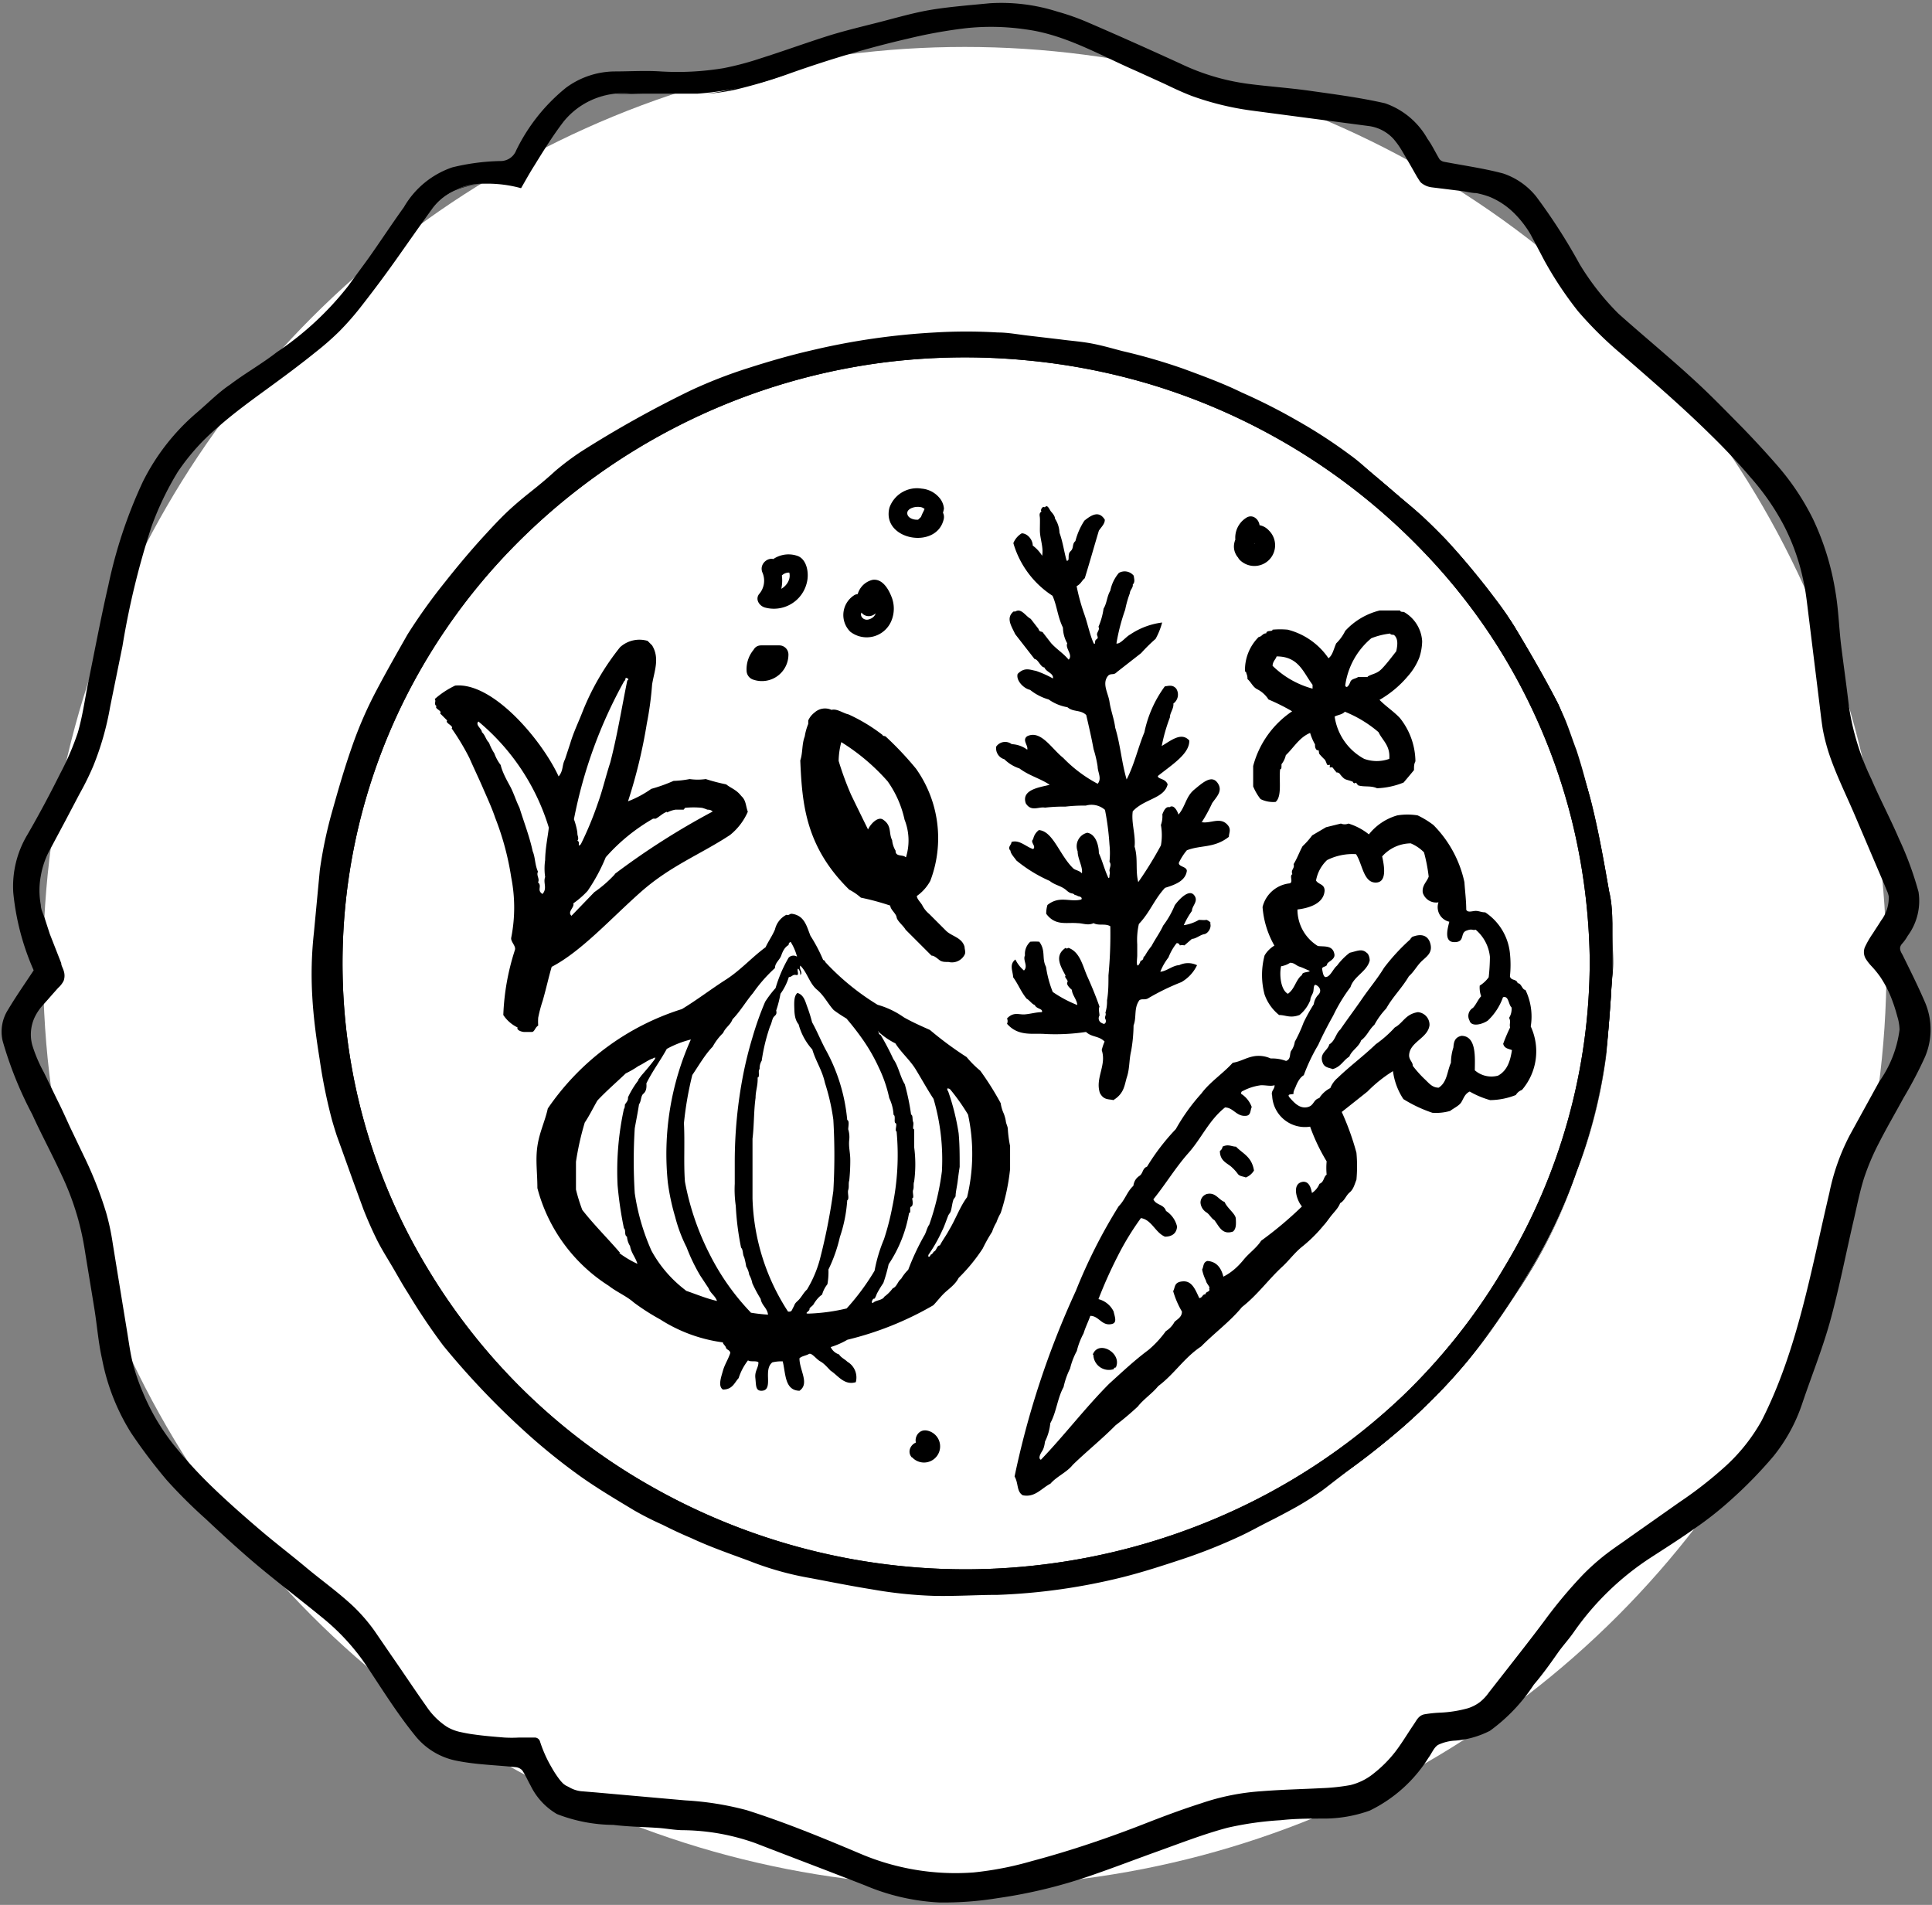 <svg xmlns="http://www.w3.org/2000/svg" viewBox="0 0 94.66 93.33"><rect x="0" y="0" width="94.66" height="93.33" fill="#808080" stroke="none"/><defs><style>.cls-1{fill:#fff;}.cls-2,.cls-4{fill:none;stroke:#000;}.cls-2{stroke-linecap:round;stroke-linejoin:round;stroke-width:0;}.cls-3{fill-rule:evenodd;}.cls-4{stroke-miterlimit:10;stroke-width:0.96px;}</style></defs><title>logo</title><g id="Layer_2" data-name="Layer 2"><g id="Layer_1-2" data-name="Layer 1"><ellipse class="cls-1" cx="47.27" cy="47.36" rx="45.16" ry="45.06"/><path d="M1.65,47.54a12.35,12.35,0,0,1-1-3.81,4.92,4.92,0,0,1,.69-2.83c.58-1,1.11-2,1.61-3a13.29,13.29,0,0,0,.86-2c.23-.78.34-1.6.5-2.4.33-1.61.63-3.23,1-4.83A23.27,23.27,0,0,1,7,23.6a10.73,10.73,0,0,1,2.64-3.38c.54-.46,1.07-1,1.64-1.38.74-.56,1.53-1,2.29-1.59A15.09,15.09,0,0,0,17.07,14c.33-.46.67-.91,1-1.37.58-.82,1.13-1.66,1.72-2.48a4.36,4.36,0,0,1,2.37-1.95,10.78,10.78,0,0,1,2.34-.31.82.82,0,0,0,.79-.52,9,9,0,0,1,2.44-3.07,4.07,4.07,0,0,1,2.37-.8c.76,0,1.51-.05,2.27,0a13.81,13.81,0,0,0,3.08-.16,14.5,14.5,0,0,0,1.78-.47c1.14-.36,2.26-.77,3.4-1.13.78-.24,1.57-.43,2.36-.63s1.7-.47,2.57-.62,2-.24,2.93-.33a9.06,9.06,0,0,1,3.32.41,11.59,11.59,0,0,1,1.52.54c1.51.65,3,1.32,4.49,2a11,11,0,0,0,3.35,1c1,.13,2.06.2,3.09.35,1.21.17,2.42.33,3.6.6A3.81,3.81,0,0,1,69.94,6.8c.22.3.38.65.59,1a.4.4,0,0,0,.24.13c1,.19,1.94.32,2.88.57a3.51,3.51,0,0,1,1.61,1.12,28.06,28.06,0,0,1,2.14,3.33,12.69,12.69,0,0,0,1.9,2.42c1.2,1.07,2.44,2.09,3.62,3.17.85.77,1.65,1.6,2.46,2.42.61.63,1.21,1.28,1.78,1.94a12.26,12.26,0,0,1,1.67,2.53A13.11,13.11,0,0,1,89.93,29c.14.81.17,1.65.26,2.47.12,1,.28,2.09.4,3.14a12.26,12.26,0,0,0,1.1,3.56c.43,1,.93,1.94,1.35,2.92A16.19,16.19,0,0,1,94,43.7a2.88,2.88,0,0,1-.53,2.15,2.14,2.14,0,0,1-.26.37c-.18.19-.12.35,0,.55.38.77.76,1.53,1.1,2.32a3.41,3.41,0,0,1,0,2.71,20.47,20.47,0,0,1-1.05,2c-.4.74-.83,1.47-1.21,2.22a11.62,11.62,0,0,0-.72,1.7c-.22.7-.36,1.44-.53,2.16-.38,1.64-.7,3.3-1.15,4.92-.38,1.35-.91,2.66-1.36,4a8.27,8.27,0,0,1-1.4,2.55,21.42,21.42,0,0,1-2.11,2.16,16.65,16.65,0,0,1-1.71,1.35c-.73.52-1.49,1-2.23,1.48a13.67,13.67,0,0,0-3.7,3.58c-.25.37-.56.7-.82,1.07-.37.53-.75,1.06-1.17,1.55A8.56,8.56,0,0,1,73,84.8a4.47,4.47,0,0,1-1.69.48,2.2,2.2,0,0,0-.85.21c-.21.13-.31.42-.47.63a7,7,0,0,1-2.88,2.59,6.62,6.62,0,0,1-2.21.39c-.72,0-1.44,0-2.15.08a15.92,15.92,0,0,0-2.61.37c-1.16.31-2.29.75-3.43,1.16s-2.07.77-3.11,1.13A24.5,24.5,0,0,1,48.87,93a16.37,16.37,0,0,1-2.87.21,10.64,10.64,0,0,1-3.6-.83C40.61,91.68,38.81,91,37,90.3a10.83,10.83,0,0,0-3.52-.63c-.4,0-.8-.08-1.2-.11-.74-.05-1.49-.06-2.23-.15a7.76,7.76,0,0,1-2.76-.53A3.27,3.27,0,0,1,26,87.49c-.14-.25-.25-.51-.41-.75a.51.51,0,0,0-.34-.16c-.94-.1-1.89-.12-2.81-.3A3.45,3.45,0,0,1,20.31,85c-.81-1-1.53-2.14-2.25-3.23a10.78,10.78,0,0,0-2.14-2.41c-1.08-.89-2.2-1.74-3.28-2.64-.88-.74-1.73-1.52-2.57-2.31a24.7,24.7,0,0,1-1.89-1.88,26,26,0,0,1-1.76-2.33A10.52,10.52,0,0,1,5,66.58c-.18-.79-.24-1.61-.37-2.42-.16-1-.33-2-.49-3A13.31,13.31,0,0,0,3,57.53c-.46-1-1-2-1.42-2.93A18.53,18.53,0,0,1,.13,51,2,2,0,0,1,.4,49.46C.78,48.82,1.21,48.21,1.65,47.54ZM26.28,85.42a5.35,5.35,0,0,0,1.4,2.33,2.23,2.23,0,0,0,.81.31c1.62.16,3.24.26,4.85.43a16.36,16.36,0,0,1,3.26.51c1.82.58,3.6,1.31,5.36,2.05a11.91,11.91,0,0,0,7.48.74,50.83,50.83,0,0,0,6.21-1.91c1.22-.45,2.44-.94,3.68-1.34a17.3,17.3,0,0,1,4.6-.57,19,19,0,0,0,2.16-.16,4,4,0,0,0,2.45-1.69c.37-.47.68-1,1-1.49.08-.12.17-.31.29-.33.35-.07.71-.07,1.06-.11A3,3,0,0,0,73,83.31c.74-.89,1.44-1.81,2.13-2.73a20.06,20.06,0,0,1,3.92-4.38c1.28-.94,2.59-1.83,3.88-2.75a10.72,10.72,0,0,0,3.9-4.33,29.2,29.2,0,0,0,1.4-3.73c.56-2,1-4.06,1.47-6.1a13.4,13.4,0,0,1,1.1-3.47c.62-1.15,1.27-2.28,1.92-3.42a3.29,3.29,0,0,0,.58-2.49A6.12,6.12,0,0,0,92,47.21c-.45-.5-.45-.55-.09-1.13a13.52,13.52,0,0,0,.75-1.24,1.48,1.48,0,0,0,.1-1.29c-.56-1.31-1.11-2.64-1.69-3.95a16.43,16.43,0,0,1-1.51-4.17c-.3-2-.51-4-.76-6a10.83,10.83,0,0,0-2.29-5.52,41.73,41.73,0,0,0-5.26-5.28c-1-.87-2-1.72-3-2.64a18,18,0,0,1-3-4.37,4.22,4.22,0,0,0-3.35-2.39c-.6-.07-1.21-.13-1.81-.22a.65.65,0,0,1-.42-.19C69.32,8.2,69,7.56,68.6,7A2.16,2.16,0,0,0,67.09,6c-1.37-.19-2.74-.37-4.11-.53a17,17,0,0,1-5.11-1.13L53.13,2.22a11.28,11.28,0,0,0-6.92-.74,51.76,51.76,0,0,0-7.29,2,15.64,15.64,0,0,1-4.76,1.11c-1.08,0-2.16,0-3.23,0a3.75,3.75,0,0,0-3.31,1.36c-.53.69-1,1.45-1.45,2.18-.23.36-.43.73-.64,1.09A6.21,6.21,0,0,0,23.75,9a3.24,3.24,0,0,0-2.58,1.19c-1,1.35-1.93,2.74-2.95,4.06a15.29,15.29,0,0,1-2.17,2.44C14.61,18,13,19,11.52,20.18a11.18,11.18,0,0,0-3.29,3.64A19.28,19.28,0,0,0,6.54,28.5c-.5,2.19-1,4.39-1.39,6.59A12.18,12.18,0,0,1,4,38.34c-.55,1.07-1.13,2.13-1.71,3.19A4.17,4.17,0,0,0,2,44.65c.28,1,.6,1.91.92,2.86a.57.57,0,0,1-.12.68c-.26.26-.48.56-.73.83a2.41,2.41,0,0,0-.34,3c.43.84.84,1.68,1.22,2.54a25.05,25.05,0,0,1,2.32,6c.31,1.85.59,3.71.9,5.56a10.8,10.8,0,0,0,2.74,5.51,52.3,52.3,0,0,0,6.72,5.95,13,13,0,0,1,2.64,2.51c.76,1.06,1.49,2.14,2.21,3.23a3.63,3.63,0,0,0,2.1,1.77,18.73,18.73,0,0,0,2.49.32C25.45,85.45,25.88,85.42,26.28,85.42Z"/><path class="cls-2" d="M.06,51a14.88,14.88,0,0,0,1.18,3l.28.59c.24.51.48,1,.73,1.51s.46.95.69,1.43a13.19,13.19,0,0,1,1.15,3.57q.11.68.22,1.37c.09.56.18,1.12.27,1.68,0,.28.08.57.12.85A15.37,15.37,0,0,0,5,66.59a10.66,10.66,0,0,0,1.4,3.68,25.61,25.61,0,0,0,1.76,2.33,22.94,22.94,0,0,0,1.76,1.76l.14.13c.85.79,1.69,1.57,2.58,2.31.58.49,1.18,1,1.76,1.43s1,.81,1.51,1.22A10.7,10.7,0,0,1,18,81.85c.77,1.17,1.47,2.22,2.26,3.24a3.54,3.54,0,0,0,2.15,1.27,16.73,16.73,0,0,0,1.86.21l1,.08a.43.43,0,0,1,.28.13,4.16,4.16,0,0,1,.26.45l.15.29A3.36,3.36,0,0,0,27.26,89a5.63,5.63,0,0,0,2.16.47l.63.06c.48.06,1,.08,1.43.1l.8,0,.49,0c.24,0,.48.05.72.06a10.81,10.81,0,0,1,3.49.62c1.62.6,3.33,1.27,5.39,2.12a10.72,10.72,0,0,0,3.63.83h.39a19.06,19.06,0,0,0,2.5-.22,24.16,24.16,0,0,0,4.76-1.21l1.71-.62,1.4-.51.82-.29c.85-.31,1.72-.63,2.6-.86a13.9,13.9,0,0,1,2.31-.34l.29,0c.47,0,.94-.05,1.41-.06l.74,0a6.75,6.75,0,0,0,2.23-.39A7,7,0,0,0,70,86.22l0-.05a2.35,2.35,0,0,0,.16-.25,1,1,0,0,1,.29-.36,1.81,1.81,0,0,1,.71-.18h.11A4.52,4.52,0,0,0,73,84.87a5.93,5.93,0,0,0,1.71-1.7c.15-.2.31-.4.47-.6.41-.49.79-1,1.17-1.56.12-.17.25-.33.38-.49s.3-.38.44-.58a13.58,13.58,0,0,1,3.68-3.55l1-.65c.41-.27.84-.54,1.25-.83a17,17,0,0,0,1.71-1.36A21.66,21.66,0,0,0,87,71.37a8.33,8.33,0,0,0,1.41-2.58c.15-.45.32-.91.48-1.35.31-.86.63-1.75.88-2.64.31-1.11.56-2.25.8-3.35.11-.52.23-1,.35-1.57l.12-.53c.12-.54.24-1.09.41-1.62A11.31,11.31,0,0,1,92.11,56c.25-.5.53-1,.8-1.49l.4-.73.33-.58a12,12,0,0,0,.73-1.42,3.5,3.5,0,0,0,0-2.77c-.3-.69-.64-1.37-1-2l-.14-.29c-.1-.2-.13-.32,0-.46a1.87,1.87,0,0,0,.24-.33l0,0a2.91,2.91,0,0,0,.54-2.21,15.11,15.11,0,0,0-.87-2.41l-.07-.17c-.23-.54-.48-1.07-.73-1.59s-.42-.89-.62-1.34a12.29,12.29,0,0,1-1.1-3.53c-.06-.56-.14-1.13-.21-1.69s-.13-1-.19-1.45c0-.31-.06-.63-.09-.94,0-.5-.09-1-.17-1.53a13.2,13.2,0,0,0-1.1-3.67,12.42,12.42,0,0,0-1.68-2.54c-.56-.65-1.15-1.3-1.79-2-.79-.81-1.6-1.65-2.45-2.42-.66-.6-1.35-1.2-2-1.77s-1.07-.92-1.6-1.39a10.54,10.54,0,0,1-1.64-2l-.25-.37c-.28-.42-.54-.86-.78-1.3a10.73,10.73,0,0,0-1.36-2,3.61,3.61,0,0,0-1.65-1.14c-.64-.17-1.31-.29-2-.4l-.93-.17a.33.33,0,0,1-.19-.09c-.08-.13-.16-.27-.24-.4A5.66,5.66,0,0,0,70,6.75l0-.05A3.78,3.78,0,0,0,67.89,5c-1.13-.26-2.3-.42-3.43-.57l-.18,0c-.55-.08-1.11-.13-1.65-.19L61.19,4a10.87,10.87,0,0,1-3.32-1c-1.58-.76-3.16-1.45-4.5-2A11.73,11.73,0,0,0,51.84.44,9.23,9.23,0,0,0,48.5,0l-.65.06c-.75.07-1.53.14-2.29.27s-1.3.28-1.93.45L43,1l-.43.11c-.63.16-1.29.32-1.93.52s-1.22.4-1.81.6l-1.59.53a14.62,14.62,0,0,1-1.77.46,13.59,13.59,0,0,1-3.06.16c-.73,0-1.47,0-2.18,0h-.09a4.14,4.14,0,0,0-2.42.81,9.12,9.12,0,0,0-2.47,3.1.74.74,0,0,1-.72.48,10.81,10.81,0,0,0-2.36.31,4.42,4.42,0,0,0-2.42,2c-.35.49-.7,1-1,1.48l-.69,1c-.28.4-.57.8-.85,1.18l-.14.19a14.86,14.86,0,0,1-3.45,3.27l-1,.68c-.43.29-.88.59-1.3.91s-.79.64-1.16,1l-.48.42A10.74,10.74,0,0,0,7,23.56a23.1,23.1,0,0,0-1.74,5C5,29.74,4.72,30.9,4.5,32l-.28,1.41c-.05.26-.1.51-.15.77a14.88,14.88,0,0,1-.36,1.62,13.36,13.36,0,0,1-.85,2c-.54,1.1-1.07,2.08-1.61,3a5,5,0,0,0-.7,2.87,12.4,12.4,0,0,0,1,3.8l-.38.56c-.3.45-.59.87-.85,1.32A2.1,2.1,0,0,0,.06,51Z"/><path class="cls-2" d="M.47,49.5A2,2,0,0,0,.21,51a14.78,14.78,0,0,0,1.17,3l.28.59c.24.5.48,1,.73,1.51s.46,1,.69,1.43A13.35,13.35,0,0,1,4.25,61.1q.11.68.22,1.36c.09.56.18,1.12.27,1.68,0,.28.08.58.12.86a15.24,15.24,0,0,0,.25,1.55,10.53,10.53,0,0,0,1.38,3.63,25.44,25.44,0,0,0,1.75,2.32A22.87,22.87,0,0,0,10,74.26l.14.13c.85.79,1.68,1.56,2.57,2.3.58.48,1.18,1,1.76,1.42s1,.81,1.52,1.22a10.85,10.85,0,0,1,2.15,2.43c.77,1.17,1.46,2.22,2.25,3.23a3.38,3.38,0,0,0,2.05,1.22,16.74,16.74,0,0,0,1.84.21l1,.08a.57.57,0,0,1,.39.2,4.24,4.24,0,0,1,.27.47l.15.28a3.22,3.22,0,0,0,1.3,1.37,5.5,5.5,0,0,0,2.1.46l.63.06c.47.05,1,.08,1.42.1l.8,0,.49,0c.23,0,.47.05.71.06a11,11,0,0,1,3.55.63c1.62.6,3.34,1.27,5.39,2.12a10.56,10.56,0,0,0,3.57.82A16.43,16.43,0,0,0,48.86,93a24,24,0,0,0,4.73-1.2l1.71-.62,1.4-.51.82-.29c.85-.31,1.73-.63,2.61-.86a14,14,0,0,1,2.33-.34l.29,0c.47,0,1-.05,1.42-.06l.73,0a6.61,6.61,0,0,0,2.18-.38,6.77,6.77,0,0,0,2.8-2.51l0-.05a2.22,2.22,0,0,0,.15-.23,1.13,1.13,0,0,1,.34-.42,1.92,1.92,0,0,1,.77-.2h.11A4.39,4.39,0,0,0,73,84.73a5.81,5.81,0,0,0,1.66-1.66c.15-.2.31-.41.47-.6.41-.49.78-1,1.16-1.55.12-.17.26-.34.39-.5s.3-.37.43-.57a13.73,13.73,0,0,1,3.72-3.6l1-.65c.41-.27.84-.54,1.24-.83a16.78,16.78,0,0,0,1.7-1.35,21.52,21.52,0,0,0,2.11-2.15,8.17,8.17,0,0,0,1.38-2.53c.15-.45.32-.91.48-1.36.31-.86.63-1.74.88-2.63.31-1.1.56-2.24.8-3.34.11-.53.23-1.05.35-1.57l.12-.53c.12-.54.24-1.1.41-1.64A11.44,11.44,0,0,1,92,56c.25-.51.53-1,.81-1.5l.4-.73.33-.58a11.92,11.92,0,0,0,.72-1.4,3.34,3.34,0,0,0,0-2.65c-.3-.68-.63-1.37-1-2l-.14-.29a.5.5,0,0,1,0-.64,1.74,1.74,0,0,0,.22-.31l0-.05a2.73,2.73,0,0,0,.52-2.09A15,15,0,0,0,93,41.33L93,41.16c-.23-.53-.48-1.07-.73-1.58s-.42-.89-.62-1.34a12.43,12.43,0,0,1-1.11-3.58c-.06-.56-.14-1.13-.21-1.68s-.13-1-.19-1.46c0-.32-.06-.64-.09-1,0-.5-.08-1-.17-1.51a13.06,13.06,0,0,0-1.09-3.62,12.27,12.27,0,0,0-1.66-2.51c-.55-.65-1.15-1.3-1.78-1.94-.79-.81-1.61-1.65-2.45-2.42-.66-.6-1.35-1.2-2-1.77s-1.07-.92-1.6-1.4a10.66,10.66,0,0,1-1.66-2.07L77.34,13c-.29-.42-.54-.87-.79-1.31a10.62,10.62,0,0,0-1.34-2,3.47,3.47,0,0,0-1.58-1.1c-.64-.17-1.3-.29-1.94-.4L70.76,8a.48.48,0,0,1-.29-.16c-.09-.13-.17-.27-.24-.41a5.51,5.51,0,0,0-.34-.55l0-.05a3.66,3.66,0,0,0-2-1.67c-1.12-.25-2.29-.42-3.42-.57l-.18,0c-.55-.08-1.11-.13-1.65-.19l-1.44-.16a11,11,0,0,1-3.37-1c-1.57-.76-3.15-1.45-4.49-2A11.59,11.59,0,0,0,51.8.6,9.06,9.06,0,0,0,48.51.19l-.65.06c-.75.07-1.53.14-2.28.27S44.29.8,43.66,1L43,1.13l-.43.11c-.63.16-1.29.32-1.92.52s-1.22.4-1.81.6l-1.59.53a14.8,14.8,0,0,1-1.79.47,13.8,13.8,0,0,1-3.1.16l-.75,0c-.48,0-1,0-1.42,0h-.09a4,4,0,0,0-2.33.78,9,9,0,0,0-2.42,3,.89.89,0,0,1-.86.56,10.63,10.63,0,0,0-2.32.31,4.28,4.28,0,0,0-2.33,1.92c-.35.49-.7,1-1,1.48l-.69,1c-.28.4-.57.8-.86,1.18l-.14.19a15,15,0,0,1-3.49,3.31l-1,.68c-.43.29-.87.59-1.29.9s-.78.64-1.15,1l-.48.42A10.58,10.58,0,0,0,7.1,23.63a23,23,0,0,0-1.73,5c-.27,1.13-.5,2.29-.72,3.41q-.14.71-.28,1.41c-.05.26-.1.51-.15.77a14.94,14.94,0,0,1-.36,1.64A13.49,13.49,0,0,1,3,37.94c-.55,1.1-1.07,2.09-1.61,3A4.81,4.81,0,0,0,.7,43.73a12.34,12.34,0,0,0,1,3.79l0,0,0,0-.4.6C1,48.64.73,49.06.47,49.5Z"/><path class="cls-2" d="M2.39,41.57A4.06,4.06,0,0,0,2,44.63c.23.8.5,1.59.76,2.37l.16.49a.65.65,0,0,1-.14.77c-.14.14-.27.29-.4.45s-.22.26-.33.38a2.34,2.34,0,0,0-.32,3c.5,1,.89,1.8,1.23,2.54.2.45.41.9.62,1.33a17.75,17.75,0,0,1,1.7,4.65c.15.91.3,1.82.44,2.73s.3,1.88.46,2.83a10.65,10.65,0,0,0,2.72,5.47,51.57,51.57,0,0,0,6.58,5.83l.13.1a13.12,13.12,0,0,1,2.65,2.53c.72,1,1.41,2,2.22,3.23A3.51,3.51,0,0,0,22.56,85a14.86,14.86,0,0,0,2,.28l.43,0a7.39,7.39,0,0,0,.87,0h.44l0,.06a5.38,5.38,0,0,0,1.36,2.28,2.15,2.15,0,0,0,.78.3l2.2.19c.87.07,1.77.14,2.65.24l.55.05a13.13,13.13,0,0,1,2.73.46c1.84.59,3.66,1.34,5.37,2.05a11.79,11.79,0,0,0,7.43.73,50.31,50.31,0,0,0,6.2-1.91l1.09-.41c.85-.32,1.72-.65,2.59-.94a15.72,15.72,0,0,1,4.2-.56l.77,0a15.27,15.27,0,0,0,1.8-.14,3.94,3.94,0,0,0,2.4-1.66c.24-.31.46-.64.67-1l.34-.52.05-.08c.08-.13.16-.26.28-.28a5.44,5.44,0,0,1,.72-.08l.35,0A2.87,2.87,0,0,0,73,83.26c.71-.86,1.39-1.74,2.13-2.72l.43-.58A17.42,17.42,0,0,1,79,76.14c.76-.56,1.55-1.11,2.32-1.64l1.57-1.1a10.7,10.7,0,0,0,3.87-4.3,28.67,28.67,0,0,0,1.39-3.72c.53-1.88,1-3.83,1.38-5.71l.11-.51a13,13,0,0,1,1.08-3.36c.48-.91,1-1.81,1.51-2.69l.42-.73a3.22,3.22,0,0,0,.57-2.43,5.94,5.94,0,0,0-1.31-2.67c-.48-.52-.48-.61-.09-1.22l.14-.21a10.63,10.63,0,0,0,.61-1,1.39,1.39,0,0,0,.1-1.22l-.61-1.43c-.35-.83-.71-1.68-1.08-2.51l-.27-.6a13.69,13.69,0,0,1-1.24-3.59c-.2-1.36-.37-2.74-.52-4.08-.08-.65-.15-1.31-.24-2a10.81,10.81,0,0,0-2.27-5.48,42.08,42.08,0,0,0-5.25-5.27L80.44,18c-.73-.63-1.49-1.29-2.19-2a18.28,18.28,0,0,1-3-4.39,4.15,4.15,0,0,0-3.29-2.35H71.8c-.55-.06-1.13-.13-1.69-.21a.75.75,0,0,1-.48-.23c-.17-.26-.33-.54-.49-.81s-.4-.68-.62-1a2.08,2.08,0,0,0-1.45-.91c-1.65-.23-2.92-.39-4.11-.53a17.17,17.17,0,0,1-5.13-1.14L53.09,2.29a11.14,11.14,0,0,0-6.87-.73,51.87,51.87,0,0,0-7.28,2l-.18.06a15.16,15.16,0,0,1-4.61,1c-1.24,0-2.27,0-3.24,0A3.66,3.66,0,0,0,27.67,6c-.4.52-.77,1.1-1.11,1.65l-.33.53c-.16.25-.3.5-.44.75s-.53.18-.55.18h-.11c-.45,0-.91,0-1.36,0a3.11,3.11,0,0,0-2.52,1.16c-.4.54-.8,1.1-1.18,1.64-.57.8-1.16,1.63-1.77,2.42a15.31,15.31,0,0,1-2.18,2.45c-1,.81-2,1.56-3,2.29l-1.57,1.16A10.9,10.9,0,0,0,8.3,23.86a19.3,19.3,0,0,0-1.69,4.65c-.44,1.91-.86,3.94-1.38,6.58a12.25,12.25,0,0,1-1.14,3.28c-.44.85-.9,1.7-1.35,2.52Z"/><path class="cls-2" d="M1.89,44.67c.23.8.5,1.6.76,2.38l.16.49a.5.5,0,0,1-.1.6,6.12,6.12,0,0,0-.41.46c-.1.12-.21.25-.33.37a2.49,2.49,0,0,0-.35,3.13c.5,1,.89,1.79,1.22,2.54.2.45.42.9.62,1.34a17.64,17.64,0,0,1,1.69,4.61c.15.91.3,1.82.44,2.73s.3,1.89.46,2.83a10.8,10.8,0,0,0,2.75,5.55,51.67,51.67,0,0,0,6.6,5.85l.13.1a13,13,0,0,1,2.62,2.5c.72,1,1.4,2,2.21,3.23a3.7,3.7,0,0,0,2.15,1.8,14.91,14.91,0,0,0,2.07.28l.43,0a7.66,7.66,0,0,0,.89,0h.31a5.33,5.33,0,0,0,1.42,2.32,2.28,2.28,0,0,0,.84.32l2.21.19c.87.07,1.76.14,2.64.24l.55.05a13,13,0,0,1,2.69.45c1.83.59,3.65,1.33,5.35,2a12.54,12.54,0,0,0,4.9,1,11.66,11.66,0,0,0,2.63-.3A50.4,50.4,0,0,0,55.67,90l1.09-.41c.84-.32,1.72-.65,2.59-.93a15.59,15.59,0,0,1,4.15-.55l.77,0a15.47,15.47,0,0,0,1.82-.15,4.09,4.09,0,0,0,2.5-1.72c.25-.31.47-.65.68-1l.34-.51.06-.09c.05-.08.12-.2.18-.21a5.34,5.34,0,0,1,.7-.08l.36,0a3,3,0,0,0,2.18-.9c.72-.86,1.39-1.75,2.13-2.73l.43-.58a17.31,17.31,0,0,1,3.47-3.79c.76-.56,1.55-1.11,2.31-1.64L83,73.52a10.84,10.84,0,0,0,3.93-4.37,28.82,28.82,0,0,0,1.4-3.74c.53-1.89,1-3.84,1.38-5.72l.11-.51a12.92,12.92,0,0,1,1.06-3.32c.48-.9,1-1.81,1.5-2.69l.42-.73a3.4,3.4,0,0,0,.59-2.55,6.08,6.08,0,0,0-1.34-2.73c-.43-.47-.43-.49-.08-1l.14-.21a10.72,10.72,0,0,0,.61-1,1.54,1.54,0,0,0,.1-1.35l-.61-1.43c-.35-.83-.71-1.68-1.08-2.52l-.27-.6a13.57,13.57,0,0,1-1.23-3.55c-.2-1.35-.36-2.74-.52-4.07-.08-.65-.15-1.31-.24-2a11,11,0,0,0-2.3-5.56,42.24,42.24,0,0,0-5.27-5.29l-.76-.66c-.73-.63-1.49-1.29-2.19-2a17.9,17.9,0,0,1-3-4.35,4.3,4.3,0,0,0-3.41-2.43h-.13c-.55-.06-1.12-.13-1.68-.21a.6.6,0,0,1-.37-.16c-.17-.26-.33-.53-.48-.8s-.4-.69-.62-1A2.23,2.23,0,0,0,67.1,6c-1.65-.23-2.92-.39-4.11-.53a17,17,0,0,1-5.08-1.13L53.16,2.15a11.3,11.3,0,0,0-7-.75,52.06,52.06,0,0,0-7.3,2l-.18.06a15,15,0,0,1-4.56,1c-1.23,0-2.26,0-3.23,0A3.82,3.82,0,0,0,27.55,5.9c-.41.53-.77,1.1-1.12,1.66l-.33.53c-.16.25-.31.51-.45.76A14.68,14.68,0,0,1,23.75,9a3.34,3.34,0,0,0-2.63,1.22c-.4.54-.8,1.1-1.18,1.64-.57.8-1.16,1.63-1.76,2.42A15.18,15.18,0,0,1,16,16.67c-1,.8-2,1.56-3,2.28l-1.57,1.17a11.05,11.05,0,0,0-3.31,3.67,19.47,19.47,0,0,0-1.7,4.69c-.44,1.92-.87,3.95-1.39,6.59A12.1,12.1,0,0,1,4,38.31c-.44.84-.9,1.7-1.34,2.52l-.36.67A4.22,4.22,0,0,0,1.89,44.67Z"/><path d="M27.63,5.94A3.37,3.37,0,0,1,28.74,5a3.91,3.91,0,0,1,1.41-.4c.49-.05,1,0,1.47,0h1.47c.49,0,1,0,1.47,0A10,10,0,0,0,36,4.33a25.51,25.51,0,0,0,2.81-.85c1.85-.64,3.72-1.24,5.63-1.7a24.12,24.12,0,0,1,2.9-.55,11.79,11.79,0,0,1,3,0,10.7,10.7,0,0,1,2.84.82l2.68,1.2,1.34.6c.45.2.89.41,1.34.58a13.86,13.86,0,0,0,2.82.67l5.83.74a2.32,2.32,0,0,1,1.38.72,4.3,4.3,0,0,1,.45.62l.38.63.37.63.1.15,0,.07,0,0a.7.7,0,0,0,.27.09L71.62,9c.24,0,.49.05.74.1a4.51,4.51,0,0,1,.74.21,4.1,4.1,0,0,1,1.3.81,5.34,5.34,0,0,1,.95,1.19l.73,1.28A17.51,17.51,0,0,0,77.69,15a18.2,18.2,0,0,0,2.07,2c1.48,1.28,3,2.55,4.39,3.93.7.69,1.39,1.4,2,2.15a12.39,12.39,0,0,1,1.71,2.45,11.1,11.1,0,0,1,1,2.82c.11.49.17,1,.23,1.47l.19,1.46.37,2.91c.07.48.12,1,.2,1.45A9.13,9.13,0,0,0,90.25,37c.32.9.76,1.78,1.15,2.68l1.16,2.7.29.68.14.34a1.68,1.68,0,0,1,.13.42,1.73,1.73,0,0,1-.1.86,4.41,4.41,0,0,1-.35.7c-.13.22-.26.43-.4.63a4.7,4.7,0,0,0-.34.58c0,.07,0,0,0,.11a1.93,1.93,0,0,0,.2.24,5.39,5.39,0,0,1,.48.6,6.07,6.07,0,0,1,.69,1.37c.09.24.16.48.23.72a2.9,2.9,0,0,1,.13.79A3.43,3.43,0,0,1,93.28,52c-.23.46-.48.88-.71,1.3l-1.44,2.56a10.1,10.1,0,0,0-.95,2.69c-.43,1.9-.84,3.83-1.33,5.73A26.2,26.2,0,0,1,88,67.12c-.17.46-.36.92-.55,1.38s-.37.91-.62,1.36A9.41,9.41,0,0,1,85,72.24a20.33,20.33,0,0,1-2.34,1.84l-2.4,1.7c-.39.28-.81.56-1.19.85a10.54,10.54,0,0,0-1.06,1,22.4,22.4,0,0,0-1.85,2.23c-.58.79-1.19,1.56-1.79,2.34l-.91,1.16a2.79,2.79,0,0,1-.56.58,2.67,2.67,0,0,1-.74.38,6.5,6.5,0,0,1-1.52.26,5.77,5.77,0,0,0-.69.08c-.06,0,0,0,0,0s0,0,0,0l-.08.12-.21.31c-.27.4-.52.83-.84,1.24a6.73,6.73,0,0,1-1.06,1.11,3.53,3.53,0,0,1-1.43.71,10.22,10.22,0,0,1-1.51.16,19.74,19.74,0,0,0-5.73.7c-.92.31-1.83.66-2.75,1s-1.85.68-2.78,1-1.88.59-2.83.85a16.53,16.53,0,0,1-2.93.57,12.51,12.51,0,0,1-5.88-1c-1.81-.76-3.61-1.51-5.46-2.1a14.33,14.33,0,0,0-2.84-.46l-2.93-.27-1.46-.13-.73-.07a2,2,0,0,1-.8-.26L27.52,88a1.24,1.24,0,0,1-.2-.15,2.35,2.35,0,0,1-.28-.31,5.51,5.51,0,0,1-.43-.65A6.77,6.77,0,0,1,26,85.48l.27.21h-.75a7,7,0,0,1-.78,0c-.5,0-1-.09-1.51-.16-.25,0-.51-.08-.76-.14a2.75,2.75,0,0,1-.77-.31,4.09,4.09,0,0,1-1.16-1.1c-.6-.85-1.14-1.66-1.71-2.49L18,80.22a8.07,8.07,0,0,0-1-1.09c-.71-.68-1.51-1.27-2.3-1.9s-1.57-1.26-2.34-1.9-1.52-1.32-2.25-2a22.74,22.74,0,0,1-2.06-2.24A11.28,11.28,0,0,1,6.53,68.4a10.51,10.51,0,0,1-.47-1.46c-.12-.5-.19-1-.27-1.5l-.47-3L5.07,61a11.18,11.18,0,0,0-.3-1.45A18.43,18.43,0,0,0,3.7,56.76L3.06,55.4c-.21-.46-.42-.92-.64-1.36l-.65-1.35a7.39,7.39,0,0,1-.59-1.43,2.4,2.4,0,0,1,.15-1.59A2.87,2.87,0,0,1,1.78,49L2,48.71l.24-.28.26-.29a.86.86,0,0,0,.2-.24c.07-.13,0-.35-.1-.6l-.46-1.44-.23-.72c-.07-.24-.16-.47-.21-.73a4.24,4.24,0,0,1,0-1.56,4.49,4.49,0,0,1,.51-1.47l.71-1.32.71-1.32a13.74,13.74,0,0,0,.66-1.34,13.81,13.81,0,0,0,.83-2.85l.63-2.94a39.34,39.34,0,0,1,1.5-5.84,15,15,0,0,1,1.33-2.72,10.82,10.82,0,0,1,2-2.24c.77-.66,1.59-1.23,2.4-1.83s1.62-1.18,2.41-1.8a13.62,13.62,0,0,0,1.14-1,13.64,13.64,0,0,0,1-1.12c.63-.78,1.23-1.58,1.82-2.39s1.17-1.63,1.77-2.44a2.7,2.7,0,0,1,1.16-.93A4.51,4.51,0,0,1,23.77,9a4.5,4.5,0,0,0-1.46.32,2.68,2.68,0,0,0-1.15.93c-.59.81-1.16,1.63-1.74,2.45s-1.18,1.62-1.8,2.41a13.72,13.72,0,0,1-1,1.13,13.71,13.71,0,0,1-1.14,1c-.78.63-1.59,1.23-2.4,1.82s-1.62,1.18-2.37,1.84a10.65,10.65,0,0,0-2,2.22,14.79,14.79,0,0,0-1.29,2.69A39.18,39.18,0,0,0,6,31.66L5.4,34.61a14.12,14.12,0,0,1-.83,2.92,13.71,13.71,0,0,1-.67,1.36L3.2,40.22l-.71,1.33A4.15,4.15,0,0,0,2,42.91a3.89,3.89,0,0,0,0,1.43c0,.23.14.47.21.71l.23.71L3,47.19c0,.12.08.23.12.37a.75.75,0,0,1,0,.49,1.15,1.15,0,0,1-.27.35l-.24.27L2.32,49l-.25.28a2.49,2.49,0,0,0-.38.58,2,2,0,0,0-.11,1.34,7.06,7.06,0,0,0,.57,1.34l.66,1.36c.23.45.43.91.64,1.36l.65,1.36A18.83,18.83,0,0,1,5.2,59.41a11.63,11.63,0,0,1,.32,1.49l.24,1.48.49,3c.08.5.15,1,.27,1.46A10,10,0,0,0,7,68.22a10.79,10.79,0,0,0,1.48,2.53,22.29,22.29,0,0,0,2,2.18c.72.69,1.47,1.35,2.23,2S14.26,76.18,15,76.8s1.59,1.22,2.34,1.93a8.61,8.61,0,0,1,1,1.16l.85,1.24c.57.82,1.14,1.68,1.7,2.47a3.55,3.55,0,0,0,1,1,2.19,2.19,0,0,0,.62.25c.23.05.47.1.72.13.48.07,1,.11,1.48.15a6.38,6.38,0,0,0,.73,0h.75a.27.27,0,0,1,.27.2h0a6.31,6.31,0,0,0,.57,1.27,5,5,0,0,0,.38.58,1.81,1.81,0,0,0,.21.23l.1.07.16.08a1.48,1.48,0,0,0,.59.2l.73.06,1.46.13,2.93.26a14.81,14.81,0,0,1,3,.48c1.89.6,3.71,1.35,5.51,2.11a11.91,11.91,0,0,0,5.6.94,16,16,0,0,0,2.83-.55c.94-.25,1.87-.53,2.8-.84s1.84-.64,2.76-1,1.83-.7,2.77-1a11.4,11.4,0,0,1,2.95-.59c1-.08,2-.1,2.94-.15a9.78,9.78,0,0,0,1.41-.15,2.9,2.9,0,0,0,1.17-.59,6.15,6.15,0,0,0,1-1c.29-.37.54-.78.81-1.19l.2-.3a1.65,1.65,0,0,1,.13-.19.66.66,0,0,1,.13-.12.53.53,0,0,1,.2-.08,6.3,6.3,0,0,1,.77-.08,6,6,0,0,0,1.37-.22,2,2,0,0,0,.56-.29,2.24,2.24,0,0,0,.45-.48l.9-1.15c.6-.77,1.2-1.53,1.79-2.32a23,23,0,0,1,1.91-2.29,11.15,11.15,0,0,1,1.12-1c.4-.31.8-.57,1.2-.86l2.4-1.69a19.77,19.77,0,0,0,2.28-1.78,8.81,8.81,0,0,0,1.76-2.22c1.76-3.45,2.42-7.35,3.32-11.16a10.67,10.67,0,0,1,1-2.83L92.07,53a5.64,5.64,0,0,0,1-2.55,2.33,2.33,0,0,0-.11-.65c-.06-.23-.13-.46-.21-.68a5.52,5.52,0,0,0-.62-1.25,4.81,4.81,0,0,0-.44-.54,2.32,2.32,0,0,1-.26-.33.64.64,0,0,1-.06-.59,4.56,4.56,0,0,1,.4-.69c.13-.21.27-.41.39-.61a1.85,1.85,0,0,0,.38-1.19,1.12,1.12,0,0,0-.09-.28l-.14-.34-.29-.68-1.15-2.7c-.38-.89-.82-1.78-1.16-2.72a9.42,9.42,0,0,1-.4-1.46c-.08-.5-.13-1-.19-1.47l-.36-2.92-.18-1.46c-.06-.49-.12-1-.22-1.43a10.61,10.61,0,0,0-.95-2.7,11.91,11.91,0,0,0-1.64-2.37c-.63-.74-1.3-1.45-2-2.13-1.39-1.37-2.87-2.64-4.35-3.93a18.58,18.58,0,0,1-2.11-2.09,17.9,17.9,0,0,1-1.64-2.47L75,11.5a5,5,0,0,0-.87-1.11A3.72,3.72,0,0,0,73,9.65a4.14,4.14,0,0,0-.67-.19c-.23,0-.47-.07-.71-.1l-1.46-.18A1,1,0,0,1,69.69,9a.47.47,0,0,1-.11-.1l-.06-.09-.1-.16L69.05,8l-.37-.63a4,4,0,0,0-.41-.57,2,2,0,0,0-1.17-.62l-5.83-.77a14.15,14.15,0,0,1-2.88-.71c-.47-.18-.91-.39-1.35-.6l-1.34-.61c-1.8-.78-3.51-1.8-5.45-2.05a11.6,11.6,0,0,0-2.91-.06,24,24,0,0,0-2.88.52c-1.91.44-3.78,1-5.63,1.65A25.59,25.59,0,0,1,36,4.4a10.12,10.12,0,0,1-1.46.2c-.49,0-1,0-1.47,0H31.62c-.49,0-1,0-1.47,0a3.89,3.89,0,0,0-1.4.39A3.36,3.36,0,0,0,27.63,5.94Z"/><path d="M79,45.65c0-.51-.05-1-.11-1.53s-.17-1-.25-1.51c-.18-1-.38-2-.62-3a27.09,27.09,0,0,0-.93-2.92c-.18-.48-.34-1-.54-1.44s-.44-.92-.68-1.37c-.48-.9-1-1.79-1.52-2.66-.26-.44-.52-.88-.82-1.3s-.61-.82-.92-1.22c-.63-.8-1.28-1.59-2-2.33-.35-.37-.72-.73-1.09-1.07s-.78-.66-1.17-1c-.79-.65-1.56-1.32-2.37-1.94a24.49,24.49,0,0,0-2.58-1.64,28.44,28.44,0,0,0-2.75-1.36c-.92-.43-1.89-.76-2.85-1.12a28.19,28.19,0,0,0-2.94-.84c-.5-.13-1-.26-1.49-.35s-1-.12-1.52-.19l-1.53-.17c-.51-.06-1-.12-1.52-.15a25.29,25.29,0,0,0-3.05,0,33.8,33.8,0,0,0-6,.94c-1,.24-2,.53-2.93.86A23,23,0,0,0,34,19.46a53.16,53.16,0,0,0-5.29,3.05,12.56,12.56,0,0,0-1.19.92c-.39.34-.79.66-1.18,1s-.77.66-1.14,1-.71.72-1,1.09c-.68.75-1.33,1.54-2,2.34a27.08,27.08,0,0,0-1.75,2.48c-.53.86-1,1.76-1.47,2.67a19,19,0,0,0-1.2,2.78c-.33,1-.62,1.93-.89,2.92a21,21,0,0,0-.62,3l-.28,3a17.89,17.89,0,0,0-.07,3c.07,1,.19,2,.35,3a25.51,25.51,0,0,0,.59,3q.1.36.21.72l.26.72.52,1.44L18.36,59c.18.47.38.93.6,1.38s.5.88.74,1.32.5.88.78,1.31a29.68,29.68,0,0,0,1.71,2.51A38.74,38.74,0,0,0,26.39,70c.76.67,1.56,1.31,2.38,1.9s1.69,1.12,2.57,1.65a14.62,14.62,0,0,0,1.32.74c.45.23.92.45,1.38.65.91.44,1.88.77,2.83,1.15a14.71,14.71,0,0,0,2.91.85c1,.2,2,.41,3,.58a20.86,20.86,0,0,0,3,.34c1,0,2,0,3.06,0a29.42,29.42,0,0,0,6-.79c1-.24,2-.54,2.94-.85a26,26,0,0,0,2.85-1.1c.46-.21.91-.46,1.37-.68s.91-.46,1.36-.71a14.4,14.4,0,0,0,1.3-.81L66,72a32.47,32.47,0,0,0,4.66-4,25.13,25.13,0,0,0,2-2.33c.61-.82,1.18-1.67,1.74-2.52a24.55,24.55,0,0,0,2.76-5.46,25.77,25.77,0,0,0,1.53-5.93c.1-1,.17-2,.25-3.06,0-.51.1-1,.1-1.53S79,46.16,79,45.65Zm0,0c0,.51,0,1,0,1.54s-.06,1-.1,1.53c-.08,1-.15,2-.24,3.06a25.8,25.8,0,0,1-1.51,5.94,24.61,24.61,0,0,1-2.75,5.48c-.56.86-1.13,1.71-1.74,2.53a25.22,25.22,0,0,1-2,2.35,33.88,33.88,0,0,1-4.65,4L64.82,73a14.57,14.57,0,0,1-1.3.83c-.45.25-.9.49-1.36.72s-.9.48-1.37.7a26.23,26.23,0,0,1-2.86,1.14c-1,.33-1.95.64-2.95.89a29.71,29.71,0,0,1-6.1.86c-1,0-2,.07-3.08.05a21.23,21.23,0,0,1-3.08-.32c-1-.16-2-.36-3-.55a15.11,15.11,0,0,1-3-.84c-1-.37-1.93-.69-2.87-1.13-.48-.2-.94-.42-1.4-.65A15.14,15.14,0,0,1,31.07,74c-.88-.53-1.76-1.05-2.61-1.65A30.06,30.06,0,0,1,26,70.39a39.26,39.26,0,0,1-4.28-4.46A30.13,30.13,0,0,1,20,63.37c-.28-.43-.53-.89-.79-1.33s-.54-.88-.77-1.35-.44-.95-.63-1.43l-.53-1.45-.52-1.45-.26-.72q-.12-.37-.23-.75a26.11,26.11,0,0,1-.61-3c-.16-1-.3-2-.36-3.08a18.48,18.48,0,0,1,.08-3.11l.29-3.07a21.58,21.58,0,0,1,.64-3c.28-1,.57-2,.92-3a19.57,19.57,0,0,1,1.24-2.85c.48-.91,1-1.82,1.5-2.7a27.62,27.62,0,0,1,1.8-2.52c.64-.81,1.3-1.6,2-2.36.35-.38.7-.76,1.08-1.12s.78-.69,1.17-1,.79-.64,1.18-1a13.06,13.06,0,0,1,1.25-.94,53.56,53.56,0,0,1,5.37-3,23.43,23.43,0,0,1,2.88-1.12c1-.32,2-.61,3-.84a34.14,34.14,0,0,1,6.1-.89,25.59,25.59,0,0,1,3.09,0c.51,0,1,.1,1.54.16l1.53.18c.51.07,1,.1,1.53.2s1,.24,1.5.37a28.38,28.38,0,0,1,3,.87c1,.37,1.93.71,2.85,1.16a28.59,28.59,0,0,1,2.74,1.39,24.62,24.62,0,0,1,2.58,1.68c.42.3.79.65,1.19,1l1.18,1c.39.33.79.65,1.17,1s.74.71,1.1,1.08c.7.75,1.35,1.54,2,2.35.31.4.63.81.92,1.23s.55.86.81,1.3c.52.88,1,1.77,1.51,2.67.24.45.48.91.67,1.38s.36,1,.53,1.44A27.12,27.12,0,0,1,78,39.59c.24,1,.43,2,.61,3,.08.5.19,1,.25,1.51S79,45.14,79,45.65Z"/><path d="M79,45.65c0,.7,0,1.37,0,2-.08,1.3-.16,2.61-.31,3.91a25.25,25.25,0,0,1-1.45,5.86,25.32,25.32,0,0,1-2.54,5.25,44,44,0,0,1-2.8,4A28.22,28.22,0,0,1,68.64,70a45.5,45.5,0,0,1-4.16,3.14,30.63,30.63,0,0,1-3.07,1.69,28.33,28.33,0,0,1-4.82,1.87,28.85,28.85,0,0,1-5.09,1.08c-1.24.15-2.5.21-3.76.24a24.69,24.69,0,0,1-3.46-.1c-1.54-.19-3.08-.5-4.61-.8a17.47,17.47,0,0,1-2.19-.56c-.91-.3-1.81-.67-2.7-1q-.76-.3-1.49-.66c-.64-.31-1.28-.61-1.88-1-1.08-.66-2.17-1.3-3.18-2.05a30.56,30.56,0,0,1-3-2.57A41.1,41.1,0,0,1,22.1,65.9a30.38,30.38,0,0,1-2-2.89c-.44-.67-.84-1.37-1.22-2.08A16.27,16.27,0,0,1,18,59c-.43-1.15-.87-2.29-1.25-3.46a19,19,0,0,1-.65-2.71,39.65,39.65,0,0,1-.53-4.17,18.28,18.28,0,0,1,0-2.32c.08-1.22.18-2.45.34-3.66a20.86,20.86,0,0,1,.59-2.87c.34-1.23.71-2.46,1.15-3.66a19.62,19.62,0,0,1,1.06-2.34c.54-1,1.08-2.06,1.71-3a31.46,31.46,0,0,1,1.92-2.6A36,36,0,0,1,25,25.29a16.62,16.62,0,0,1,1.4-1.22,29.5,29.5,0,0,1,2.37-1.85c1.52-1,3.08-1.89,4.69-2.71A21.2,21.2,0,0,1,36,18.41a37.11,37.11,0,0,1,4.09-1.2,34.94,34.94,0,0,1,4.73-.77,24.9,24.9,0,0,1,5.38.07c.95.12,1.9.19,2.84.33a13,13,0,0,1,1.5.32c1,.26,2,.49,2.95.81.78.25,1.53.56,2.29.87.59.24,1.17.49,1.73.77a27.77,27.77,0,0,1,4.88,2.93c1,.74,1.87,1.55,2.8,2.33a27.74,27.74,0,0,1,4,4.41,15.26,15.26,0,0,1,1,1.4c.76,1.26,1.5,2.53,2.17,3.84A12.12,12.12,0,0,1,76.88,36c.4,1.13.83,2.25,1.11,3.4.35,1.41.6,2.84.85,4.27C79,44.32,79,45,79,45.65ZM77.89,47A30.19,30.19,0,0,0,77,40.14,29.3,29.3,0,0,0,73.4,31.7a29,29,0,0,0-3.63-4.64,30.88,30.88,0,0,0-13.41-8.23,31.28,31.28,0,0,0-6-1.17,31.67,31.67,0,0,0-7.22.12,30.94,30.94,0,0,0-18.31,9.35,29.58,29.58,0,0,0-5.11,7.35,29,29,0,0,0-2.15,19.43A28.8,28.8,0,0,0,21,62.23,29.95,29.95,0,0,0,31.69,72.7,31.19,31.19,0,0,0,51.3,76.63a31.36,31.36,0,0,0,8.35-2.27,30.58,30.58,0,0,0,9.05-5.94,29.4,29.4,0,0,0,5-6.32A29.07,29.07,0,0,0,77.89,47Z"/><path d="M79,45.65c0,.7,0,1.37,0,2-.08,1.3-.16,2.61-.31,3.91a25.25,25.25,0,0,1-1.45,5.86,25.32,25.32,0,0,1-2.54,5.25,44,44,0,0,1-2.8,4A28.22,28.22,0,0,1,68.64,70a45.5,45.5,0,0,1-4.16,3.14,30.63,30.63,0,0,1-3.07,1.69,28.33,28.33,0,0,1-4.82,1.87,28.85,28.85,0,0,1-5.09,1.08c-1.24.15-2.5.21-3.76.24a24.69,24.69,0,0,1-3.46-.1c-1.54-.19-3.08-.5-4.61-.8a17.47,17.47,0,0,1-2.19-.56c-.91-.3-1.81-.67-2.7-1q-.76-.3-1.49-.66c-.64-.31-1.28-.61-1.88-1-1.08-.66-2.17-1.3-3.18-2.05a30.56,30.56,0,0,1-3-2.57A41.1,41.1,0,0,1,22.1,65.9a30.38,30.38,0,0,1-2-2.89c-.44-.67-.84-1.37-1.22-2.08A16.27,16.27,0,0,1,18,59c-.43-1.15-.87-2.29-1.25-3.46a19,19,0,0,1-.65-2.71,39.65,39.65,0,0,1-.53-4.17,18.28,18.28,0,0,1,0-2.32c.08-1.22.18-2.45.34-3.66a20.86,20.86,0,0,1,.59-2.87c.34-1.23.71-2.46,1.15-3.66a19.62,19.62,0,0,1,1.06-2.34c.54-1,1.08-2.06,1.71-3a31.46,31.46,0,0,1,1.92-2.6A36,36,0,0,1,25,25.29a16.62,16.62,0,0,1,1.4-1.22,29.5,29.5,0,0,1,2.37-1.85c1.52-1,3.08-1.89,4.69-2.71A21.2,21.2,0,0,1,36,18.41a37.11,37.11,0,0,1,4.09-1.2,34.94,34.94,0,0,1,4.73-.77,24.9,24.9,0,0,1,5.38.07c.95.12,1.9.19,2.84.33a13,13,0,0,1,1.5.32c1,.26,2,.49,2.95.81.78.25,1.53.56,2.29.87.59.24,1.17.49,1.73.77a27.77,27.77,0,0,1,4.88,2.93c1,.74,1.87,1.55,2.8,2.33a27.74,27.74,0,0,1,4,4.41,15.26,15.26,0,0,1,1,1.4c.76,1.26,1.5,2.53,2.17,3.84A12.12,12.12,0,0,1,76.88,36c.4,1.13.83,2.25,1.11,3.4.35,1.41.6,2.84.85,4.27C79,44.32,79,45,79,45.65ZM77.89,47A30.19,30.19,0,0,0,77,40.14,29.3,29.3,0,0,0,73.4,31.7a29,29,0,0,0-3.63-4.64,30.88,30.88,0,0,0-13.41-8.23,31.28,31.28,0,0,0-6-1.17,31.67,31.67,0,0,0-7.22.12,30.94,30.94,0,0,0-18.31,9.35,29.58,29.58,0,0,0-5.11,7.35,29,29,0,0,0-2.15,19.43A28.8,28.8,0,0,0,21,62.23,29.95,29.95,0,0,0,31.69,72.7,31.19,31.19,0,0,0,51.3,76.63a31.36,31.36,0,0,0,8.35-2.27,30.58,30.58,0,0,0,9.05-5.94,29.4,29.4,0,0,0,5-6.32A29.07,29.07,0,0,0,77.89,47Z"/><g id="_0505-onion" data-name="0505-onion"><path class="cls-3" d="M49.38,55.33c0-.14-.09-.27-.1-.41a1.81,1.81,0,0,0-.1-.36,1.87,1.87,0,0,1-.15-.51,14.25,14.25,0,0,0-1-1.59,4.92,4.92,0,0,1-.67-.67,17.08,17.08,0,0,1-1.8-1.33c-.45-.2-.88-.39-1.28-.62A4.17,4.17,0,0,0,43,49.23a12.07,12.07,0,0,1-2.57-2.1c0-.06-.06-.08-.1-.1a7.8,7.8,0,0,0-.62-1.18c-.19-.47-.29-1-.92-1.08-.12,0-.11.09-.26.05a1.09,1.09,0,0,0-.56.72c-.13.31-.32.57-.46.87-.68.5-1.23,1.13-1.95,1.59s-1.42,1-2.15,1.44a12.48,12.48,0,0,0-6.57,4.87c-.14.64-.41,1.16-.51,1.85s0,1.28,0,2.05A8.11,8.11,0,0,0,29.83,63c.38.3.87.5,1.23.82a11,11,0,0,0,1.28.82,7.54,7.54,0,0,0,3.08,1.13c0,.09.12.15.15.26s.2.11.21.26c-.1.31-.27.55-.36.87s-.25.76,0,.92c.47,0,.56-.33.77-.56a2.83,2.83,0,0,1,.46-.87c.11.09.42,0,.51.1,0,.28-.19.42-.15.77s0,.63.31.62.32-.29.31-.62,0-.6.21-.77a1.81,1.81,0,0,1,.51-.05c.15.6.09,1.42.82,1.44.51-.35,0-1,0-1.59.11-.11.32-.13.46-.21s.36.25.56.36.35.3.51.46c.35.22.66.73,1.23.56a.89.89,0,0,0-.41-1c-.13-.13-.31-.2-.41-.36a.69.69,0,0,1-.41-.36,3.94,3.94,0,0,0,.82-.36,15.72,15.72,0,0,0,4.21-1.69c.21-.22.39-.47.62-.67s.47-.38.62-.67a8.6,8.6,0,0,0,1.18-1.44,7.68,7.68,0,0,1,.46-.82,2.22,2.22,0,0,1,.21-.46,2.65,2.65,0,0,1,.21-.46,10.3,10.3,0,0,0,.46-2.15V56.15A5.79,5.79,0,0,1,49.38,55.33Zm-19,6.05c-.61-.71-1.27-1.36-1.85-2.1a8.46,8.46,0,0,1-.31-1V56.92A13.87,13.87,0,0,1,28.65,55c.23-.34.41-.72.62-1.08.44-.47.93-.89,1.39-1.33a4.65,4.65,0,0,0,.62-.36c.24-.11.42-.26.67-.36.07,0,.07-.07.15-.05s.07,0,0,0,0,0,0,.05c-.21.29-.47.59-.67.82l-.15.2s0,.05-.05.1a4.59,4.59,0,0,0-.46.77c0,.08,0,.13-.05.21s-.09.12-.1.15,0,.17-.05.21a14.21,14.21,0,0,0-.31,3.75,18.24,18.24,0,0,0,.31,2.1c.11.07,0,.34.15.41a1,1,0,0,0,.15.46c.06.35.27.55.36.87A4.83,4.83,0,0,1,30.34,61.39Zm3.23,1.85a6.1,6.1,0,0,1-1.69-1.95,10.76,10.76,0,0,1-.82-2.82,25.62,25.62,0,0,1,0-3.18c.07-.39.15-.78.21-1.18.11-.13.08-.4.21-.51s.17-.27.15-.51c.3-.61.69-1.12,1-1.69a4.88,4.88,0,0,1,1.18-.46,13.71,13.71,0,0,0-1.13,7,10.88,10.88,0,0,0,.36,1.69,7.31,7.31,0,0,0,.56,1.49,8.91,8.91,0,0,0,.67,1.39l.41.62c.09.25.32.36.41.62C34.57,63.61,34.09,63.4,33.58,63.23Zm3.18,1.08a11.72,11.72,0,0,1-2-2.82,13.07,13.07,0,0,1-1.23-3.59c-.07-.9,0-1.9-.05-2.87a16.65,16.65,0,0,1,.41-2.36c.32-.47.62-1,1-1.39a2.74,2.74,0,0,1,.51-.67c.11-.27.36-.39.46-.67.38-.39.66-.88,1-1.28a7.31,7.31,0,0,1,1.08-1.23c0-.26.23-.39.31-.62s.18-.41.36-.51a.14.14,0,0,1,.1-.15,2.56,2.56,0,0,1,.31.72.33.33,0,0,0-.41.05A6.68,6.68,0,0,0,38,48.41a5.23,5.23,0,0,0-.51.67,15.38,15.38,0,0,0-.62,1.74,18.8,18.8,0,0,0-.46,1.85A22.36,22.36,0,0,0,36,56.92c0,.4,0,.61,0,1.08a5.55,5.55,0,0,0,.05,1.08,13.44,13.44,0,0,0,.26,2.05c.11.1.07.34.15.46a3.39,3.39,0,0,1,.1.46,1.12,1.12,0,0,1,.15.41,1.35,1.35,0,0,1,.15.41,6.56,6.56,0,0,0,.41.77c.05.32.32.44.36.77A8.11,8.11,0,0,1,36.76,64.31Zm4.72-.21a9.29,9.29,0,0,1-1.9.26c-.24,0,.06-.12.05-.21s.15-.15.21-.26.23-.35.41-.46a1.42,1.42,0,0,1,.26-.51,3.35,3.35,0,0,0,.05-.72,7.33,7.33,0,0,0,.56-1.59,7,7,0,0,0,.36-1.8c.12-.07,0-.36.05-.51s0-.32.05-.46a9.33,9.33,0,0,0,.05-1c0-.39-.09-.63-.05-1a1.29,1.29,0,0,0-.05-.51c0-.14.07-.41-.05-.46a8.74,8.74,0,0,0-1-3.34c-.26-.46-.47-1-.72-1.44a7.46,7.46,0,0,0-.26-.82c-.09-.27-.18-.54-.46-.62-.18.15-.16.49-.15.82s.07.55.21.72a3,3,0,0,0,.67,1.23c.17.58.48,1,.62,1.64a10.41,10.41,0,0,1,.41,1.8,30,30,0,0,1,0,3.49,28.91,28.91,0,0,1-.67,3.39,5.78,5.78,0,0,1-.62,1.44c-.18.16-.28.4-.46.56s-.14.2-.21.31-.06.24-.26.21a10.7,10.7,0,0,1-1.74-5.54V55.79c.08-.64.06-1.37.15-2,0-.36.12-.6.1-1,.13,0,0-.36.1-.41a.7.7,0,0,1,.1-.41,9.19,9.19,0,0,1,.41-1.69c.07-.12.09-.29.15-.41s.21-.13.15-.36a5.61,5.61,0,0,0,.21-.82,2.81,2.81,0,0,0,.41-.82c.16,0,.17-.14.36-.1s0-.27.1-.31a.42.42,0,0,1,.1.31c.15-.11-.07-.27,0-.46,0,0,0,0,.05.05.3.33.42.84.77,1.13s.54.7.82,1a6.87,6.87,0,0,0,.62.41,13.16,13.16,0,0,1,.87,1.13,8.78,8.78,0,0,1,.72,1.28,6.49,6.49,0,0,1,.51,1.49,2.16,2.16,0,0,1,.21.82c.12.05,0,.37.1.41s-.06.37.05.41a12.4,12.4,0,0,1-.21,3.69,12.53,12.53,0,0,1-.41,1.59,7.45,7.45,0,0,0-.46,1.54A11.44,11.44,0,0,1,41.48,64.11Zm3-1.9a2.23,2.23,0,0,0-.36.46c-.17.12-.2.38-.41.46a1.85,1.85,0,0,1-.41.41c-.1.19-.42.16-.56.31-.12,0,0-.23.05-.21s.11-.17.15-.26a5.55,5.55,0,0,1,.31-.51,8.06,8.06,0,0,0,.26-.92,6.48,6.48,0,0,0,1-2.51c.12,0,0-.27.1-.31s.09-.22.05-.41c.12,0,0-.29.05-.41s0-.29.05-.41a6.39,6.39,0,0,0,0-1.69v-.87c-.11,0,0-.25-.05-.36s0-.33-.1-.36a11.43,11.43,0,0,0-.31-1.49c-.23-.37-.31-.89-.56-1.23a12.13,12.13,0,0,0-.62-1.18.14.14,0,0,1-.1-.15c-.06,0,0-.07,0,0a3.63,3.63,0,0,0,.82.56c.3.47.72.82,1,1.28s.58,1,.87,1.44a10.57,10.57,0,0,1,.41,3.54A12.59,12.59,0,0,1,45.53,60c-.12.16-.15.4-.26.56A12.15,12.15,0,0,0,44.5,62.21Zm2.87-3.54c-.35.47-.56,1.08-.87,1.59-.14.27-.32.5-.46.77-.16,0-.15.26-.31.31a.26.26,0,0,1-.15.15c0,.08-.14.17-.1,0a7.46,7.46,0,0,0,.67-1.18c.1-.19.19-.47.31-.77,0,0,.09-.13.1-.15.07-.19.07-.39.15-.62,0,0,.1-.13.1-.15,0-.19.07-.48.1-.72s.06-.47.1-.72c0-.59,0-1.09-.05-1.64a11.45,11.45,0,0,0-.51-2.05.24.24,0,0,1-.05-.15c.08,0,.09,0,.15.05a10.14,10.14,0,0,1,.87,1.23A9.07,9.07,0,0,1,47.38,58.67Z"/></g><g id="_0310-carrot" data-name="0310-carrot"><path class="cls-3" d="M75,50.29a3,3,0,0,0-.26-1.79c-.16,0-.19-.32-.38-.33-.06-.22-.32-.11-.38-.33a5.39,5.39,0,0,0,0-1.14,2.74,2.74,0,0,0-1.21-2c-.18,0-.28-.06-.44-.07s-.42.11-.49-.06c0-.45-.06-.9-.09-1.35a5.66,5.66,0,0,0-1.52-2.8,4.39,4.39,0,0,0-.77-.47,3.08,3.08,0,0,0-1,0,2.73,2.73,0,0,0-1.39.93,3,3,0,0,0-1-.53.48.48,0,0,1-.37,0l-.73.18-.68.4a3.81,3.81,0,0,1-.47.53c-.16.29-.27.61-.44.88.07.22-.15.26-.06.49-.16.08.06.39-.13.45a1.53,1.53,0,0,0-1.33,1.16,4.5,4.5,0,0,0,.58,1.89,1.37,1.37,0,0,0-.48.48,3.72,3.72,0,0,0,0,1.92,2.25,2.25,0,0,0,.71,1c.32,0,.54.17,1,0A1.76,1.76,0,0,0,64.2,49c0-.14.1-.26.14-.39s0-.43.16-.34.26.27.11.45a.82.82,0,0,0-.24.48,9.06,9.06,0,0,0-.5.9,7,7,0,0,1-.43.94,1,1,0,0,1-.19.46c-.07.16,0,.4-.24.48a1.93,1.93,0,0,0-.75-.12,1.43,1.43,0,0,0-.75-.12c-.45.06-.68.26-1.11.33-.48.53-1.13.95-1.54,1.51a9.56,9.56,0,0,0-1.25,1.74,10.7,10.7,0,0,0-1.41,1.84c-.23.08-.19.33-.37.45s-.27.28-.3.49c-.31.28-.4.68-.72,1a26.08,26.08,0,0,0-2.1,4.15,42.53,42.53,0,0,0-3,9.09c.2.34.09.73.4.92.6.12.9-.33,1.36-.57.3-.35.81-.56,1.09-.92.68-.66,1.44-1.27,2.1-1.94a14,14,0,0,0,1.09-.92c.28-.36.7-.63,1-1,.79-.59,1.26-1.38,2.1-1.94.65-.66,1.44-1.24,2-1.93.77-.6,1.3-1.36,2-2,.34-.32.6-.69,1-1a7.16,7.16,0,0,0,1-1c.15-.16.27-.35.41-.52s.32-.35.4-.57c.23-.13.28-.37.47-.53s.24-.4.33-.62a7.26,7.26,0,0,0,0-1.32,13,13,0,0,0-.72-2q.62-.49,1.26-1a6.64,6.64,0,0,1,1.25-1,3.25,3.25,0,0,0,.51,1.37,6.72,6.72,0,0,0,1.42.67,2.48,2.48,0,0,0,.87-.09c.18-.14.44-.25.55-.43s.17-.41.41-.52a4.37,4.37,0,0,0,1,.42,3.5,3.5,0,0,0,1.26-.25.58.58,0,0,1,.3-.25A2.9,2.9,0,0,0,75,50.29ZM63.87,47.67c-.07,0-.06.12-.14.15-.26.26-.31.65-.63.87-.37-.2-.42-1-.33-1.35a1.09,1.09,0,0,0,.44-.17c.21,0,.3.14.46.19s.31.13.46.19S63.95,47.62,63.87,47.67ZM64.65,58a1,1,0,0,1-.37.45c-.06-.32-.17-.56-.43-.55-.59.07-.32.91-.06,1.21a18.31,18.31,0,0,1-2,1.68c-.22.35-.59.6-.85.92s-.57.62-1,.84c-.12-.49-.38-.74-.78-.77-.22.06-.18.27-.26.42a2.06,2.06,0,0,0,.19.55c0,.12.24.33.15.38.09.18-.19.14-.17.28-.17,0-.14.17-.31.19-.19-.4-.35-.85-.8-.82s-.37.29-.48.48a4.35,4.35,0,0,0,.43,1c0,.26-.2.36-.36.5a1.22,1.22,0,0,1-.43.46,5.05,5.05,0,0,1-.85.92c-.7.52-1.31,1.1-1.93,1.66C53.15,69,52.16,70.31,51,71.52c-.16-.07,0-.33.07-.44s.11-.28.13-.45a2.58,2.58,0,0,0,.26-.9c.3-.54.35-1.23.65-1.77a3.86,3.86,0,0,1,.32-.91,3.47,3.47,0,0,1,.33-.86,3.58,3.58,0,0,1,.33-.86c.09-.3.23-.57.33-.86.43,0,.56.51,1.05.4.28-.06.15-.35.09-.62a1.14,1.14,0,0,0-.74-.6,22.09,22.09,0,0,1,.93-2.08,13.55,13.55,0,0,1,1.15-1.89c.53.08.71.72,1.18.91.4,0,.58-.22.59-.5a1.25,1.25,0,0,0-.54-.76c-.11-.34-.48-.27-.62-.57.6-.74,1.08-1.55,1.72-2.27s1-1.6,1.79-2.23c.4,0,.56.44,1,.41.28,0,.23-.27.31-.43a1.28,1.28,0,0,0-.52-.65c0-.06,0-.11.09-.14a2.57,2.57,0,0,1,.89-.28c.26,0,.47.06.66,0,0,.22-.19.27-.12.51a1.61,1.61,0,0,0,1.86,1.52A9.29,9.29,0,0,0,65,56.9a3.48,3.48,0,0,0,0,.65C64.84,57.67,64.88,57.91,64.65,58ZM73.4,52.7a1.24,1.24,0,0,1-1.14-.26c0-.58.1-1.68-.65-1.69-.34.07-.38.31-.4.57a2.53,2.53,0,0,0-.12.75c-.19.42-.18.95-.6,1.22-.33,0-.49-.24-.7-.43a5.56,5.56,0,0,1-.57-.64c0-.19-.16-.26-.18-.49,0-.68.92-.85,1-1.5a.62.62,0,0,0-.57-.64c-.62.1-.72.53-1.13.75a5.67,5.67,0,0,1-.93.82c-.59.57-1.28,1.08-1.87,1.65a1.26,1.26,0,0,0-.36.5,1.37,1.37,0,0,0-.54.49c-.31.08-.25.39-.61.45s-.61-.21-.83-.46.2-.13.18-.22.06-.22.1-.32.17-.44.4-.57a8.92,8.92,0,0,1,.71-1.49c.22-.49.49-1,.73-1.43a8.33,8.33,0,0,1,.85-1.4c.16-.53.81-.76.94-1.3,0-.15-.06-.33-.15-.38-.24-.22-.47-.08-.83,0a3.09,3.09,0,0,0-.62.63c-.2.16-.34.58-.58.56-.1-.05-.12-.23-.15-.38s.23-.11.24-.24.41-.23.36-.5c-.08-.45-.49-.36-.81-.4a2.1,2.1,0,0,1-1-1.79c.66-.08,1.29-.33,1.33-.92,0-.34-.3-.29-.42-.5a1.82,1.82,0,0,1,.54-1,2.78,2.78,0,0,1,1.42-.29c.31.47.36,1.36.93,1.39s.48-.7.35-1.28a1.9,1.9,0,0,1,1.4-.64,2,2,0,0,1,.65.44A8.17,8.17,0,0,1,70,42.95c-.09.26-.34.43-.29.79a.69.69,0,0,0,.77.47.73.73,0,0,0,.53.95c-.08.33-.28,1,.25,1s.27-.44.58-.56.29,0,.46-.05A2,2,0,0,1,73,46.88a9.73,9.73,0,0,1-.06,1,1.53,1.53,0,0,1-.44.41,1.25,1.25,0,0,0,.07.52c-.16.17-.24.4-.4.57A.46.46,0,0,0,72,50c.09.34.65.18.9,0a2.9,2.9,0,0,0,.74-1.14c.29-.09.26.36.42.5a.83.83,0,0,1-.12.51c.1.2,0,.29.05.47a8.15,8.15,0,0,0-.34.8c.06.24.27.24.43.31C74,51.95,73.87,52.44,73.4,52.7Zm-4.17-6.82a.41.41,0,0,0-.14.15,9.86,9.86,0,0,0-1.28,1.39c-.32.53-.72,1-1.07,1.51s-.72,1-1.07,1.51c-.23.21-.25.55-.54.73-.08.32-.51.43-.32.91.09.23.31.23.49.3.41-.12.51-.43.81-.61.12-.31.47-.48.58-.8.29-.21.39-.53.65-.76a3.7,3.7,0,0,1,.58-.8c.31-.56.77-1,1.11-1.58.26-.23.4-.53.65-.76s.56-.43.37-.93C69.93,45.85,69.66,45.73,69.23,45.89ZM60.56,56.18c-.22,0-.37-.14-.66,0a.29.29,0,0,1-.13.21c0,.47.32.58.54.76a2.19,2.19,0,0,1,.32.34c.09.15.27.14.41.2a.83.83,0,0,0,.4-.34C61.33,56.66,60.88,56.52,60.56,56.18ZM60,58.89c-.3-.11-.44-.49-.87-.39a.44.44,0,0,0-.31.43.62.62,0,0,0,.29.47c.15.09.24.3.39.38.23.3.38.74.91.56.17-.14.15-.39.14-.63S60.13,59.2,60,58.89Zm-6.43,7.48a.76.76,0,0,0,1,.71s0-.08.1-.08C55,66.3,53.82,65.62,53.54,66.37Z"/></g><path class="cls-3" d="M36.32,39c-.25-.32-.49-.37-.74-.57a9.41,9.41,0,0,1-1-.26,2.82,2.82,0,0,1-.79,0,4.94,4.94,0,0,1-.79.09,7.82,7.82,0,0,1-1.09.39,5.15,5.15,0,0,1-1.14.61,25.4,25.4,0,0,0,.92-3.8,16.06,16.06,0,0,0,.26-1.92c.1-.64.39-1.28,0-1.92l-.22-.22a1.41,1.41,0,0,0-1.35.31,12.33,12.33,0,0,0-1.83,3.14c-.2.52-.44,1-.61,1.57l-.26.79c-.15.28-.07.55-.31.83-.8-1.74-3.2-4.63-5.07-4.45a4.3,4.3,0,0,0-1,.66c.09.12-.07.23.09.35-.13.12.31.23.17.35l.35.35c-.12.13.34.26.22.39A11.61,11.61,0,0,1,23,37.14c.21.48.46,1,.65,1.44s.45,1,.61,1.48A13.61,13.61,0,0,1,25.05,43a7.59,7.59,0,0,1,0,2.93c-.05.2.24.41.18.61a11.64,11.64,0,0,0-.57,3.19,1.74,1.74,0,0,0,.7.61c-.07.14.23.22.31.22s.26,0,.39,0,.16-.23.31-.31a2.73,2.73,0,0,1,0-.39,6.89,6.89,0,0,1,.22-.83c.16-.55.28-1.11.44-1.66,1.46-.76,2.91-2.38,4.37-3.67s2.91-1.83,4.37-2.79a3,3,0,0,0,.87-1.14C36.53,39.47,36.56,39.22,36.32,39Zm-9.61,3.14a2.92,2.92,0,0,0,0,.83c-.11.28.12.55-.13.83-.3-.19,0-.38-.22-.57.1-.17-.1-.35,0-.52-.16-.35-.13-.7-.26-1-.15-.71-.43-1.43-.65-2.14-.18-.36-.28-.73-.48-1.09s-.37-.7-.44-1a2.12,2.12,0,0,1-.31-.57,2.6,2.6,0,0,1-.26-.52c-.17-.17-.17-.35-.35-.52,0-.17-.34-.35-.17-.52a10.88,10.88,0,0,1,3.45,5.2C26.84,41,26.72,41.55,26.71,42.12Zm3.89-8.78c.08-.07,0-.19.13-.13s0,.09,0,.13c-.27,1.32-.48,2.65-.83,4-.22.67-.37,1.34-.61,2a16.41,16.41,0,0,1-.83,2c-.21.2,0-.11-.17-.17.09-.12,0-.23,0-.35s-.08-.47-.17-.7A22.82,22.82,0,0,1,30.6,33.34Zm-.48,9.48a6,6,0,0,1-1,.87L28,44.87c-.22-.2.16-.41.09-.61a4.27,4.27,0,0,0,.7-.61A8.81,8.81,0,0,0,29.68,42,9.16,9.16,0,0,1,32,40.11l.13,0c.17-.09.32-.24.48-.31s0,0,.09,0a1.38,1.38,0,0,1,.39-.13c.06,0,.16,0,.22,0s.13,0,.17,0,.06-.08.09-.09a4,4,0,0,1,.83,0,2.08,2.08,0,0,1,.26.09c.07,0,.16,0,.26.09A36.14,36.14,0,0,0,30.12,42.82Zm35.34-5s.13,0,.18.07.16.2.24.25.26.08.37.13,0,0,.06.06.09,0,.12,0,.08.11.12.13c.3.09.61,0,.92.14a3.82,3.82,0,0,0,1.3-.28c.17-.2.34-.4.51-.61,0-.2,0-.29.07-.43a3.46,3.46,0,0,0-.76-2.12c-.31-.33-.7-.58-1-.89a5.19,5.19,0,0,0,1.38-1.15,3.07,3.07,0,0,0,.57-.92,2.69,2.69,0,0,0,.14-.8,1.77,1.77,0,0,0-.9-1.44c-.07,0-.18,0-.18-.07l-1,0a3.39,3.39,0,0,0-1.69,1,2.2,2.2,0,0,1-.44.61c-.12.25-.17.58-.38.73a3.45,3.45,0,0,0-2-1.4,4.21,4.21,0,0,0-.74,0c0,.12-.29,0-.31.18-.18,0-.21.16-.37.18A2.28,2.28,0,0,0,61,32.9s.05,0,.06.06.07.15.06.31c.18.15.26.39.48.5s.42.29.55.5a10.16,10.16,0,0,1,1.16.58,4.66,4.66,0,0,0-1.91,2.68l0,1a2.69,2.69,0,0,0,.36.62,1.4,1.4,0,0,0,.74.14c.32-.27.16-1.05.22-1.6.09,0,.06-.15.07-.25A1.1,1.1,0,0,0,63,37c.39-.37.66-.87,1.19-1.09a2.64,2.64,0,0,0,.24.56c0,.09,0,.17.06.25s.1,0,.12.06,0,.14.06.19a3.41,3.41,0,0,0,.24.25c.06.08.09.22.12.25s.1,0,.12,0,0,.1,0,.12.1,0,.12,0S65.4,37.76,65.46,37.81Zm-3.11-5.19c0-.24.14-.32.2-.49,1.09,0,1.31.8,1.76,1.39v.19A4.45,4.45,0,0,1,62.35,32.62Zm4.68.52h-.49c-.12.09-.32.08-.38.24s-.18.35-.25.18a3.65,3.65,0,0,1,1.28-2.32,3.59,3.59,0,0,1,.93-.23c0,.07.11.05.18.07.21.18.18.48.11.8-.23.29-.45.59-.7.85S67.26,33,67,33.15Zm-1.64,1.94c.16-.09.39-.1.5-.24a5.92,5.92,0,0,1,1.65,1c.2.42.58.65.53,1.31a1.81,1.81,0,0,1-1.23,0A2.81,2.81,0,0,1,65.39,35.09Zm-6.52,5.19a7.55,7.55,0,0,0,.52-.95c.21-.31.55-.6.26-1s-.73,0-1.14.34-.43.83-.77,1.22c-.05-.17-.23-.52-.44-.36-.2-.06-.31.25-.35.35a1.25,1.25,0,0,1-.07.52,2.87,2.87,0,0,1,0,1,18.23,18.23,0,0,1-1.11,1.8c-.15-.59,0-1.15-.18-1.74.06-.56-.17-1.17-.09-1.73.57-.62,1.54-.62,1.71-1.32-.11-.3-.49-.25-.48-.41.7-.56,1.56-1.09,1.54-1.74-.39-.43-.89,0-1.35.27a8.49,8.49,0,0,1,.4-1.4c0-.23.2-.44.17-.68a.54.54,0,0,0,.14-.73c-.17-.2-.36-.14-.56-.11a5.77,5.77,0,0,0-1,2.25c-.32.77-.48,1.55-.87,2.31-.25-.85-.3-1.68-.56-2.54-.05-.42-.22-.85-.28-1.27s-.39-.9-.06-1.28c.15-.13.26,0,.42-.17L55.91,32a8.42,8.42,0,0,1,.71-.7,3.54,3.54,0,0,0,.32-.8,3.62,3.62,0,0,0-1.57.59c-.22.12-.47.47-.67.44a9.68,9.68,0,0,1,.43-1.66,5.07,5.07,0,0,1,.23-.81c0-.15.17-.27.14-.42.13-.13.06-.29.05-.43a.57.57,0,0,0-.73-.14,1.93,1.93,0,0,0-.42.87c-.17.29-.16.6-.33.88a3.44,3.44,0,0,1-.25.89c.09.16-.12.28-.06.43s0,.14-.07.21,0,.28-.11.16c-.2-.47-.28-.92-.44-1.38a10,10,0,0,1-.39-1.41c.22-.12.24-.26.4-.39.24-.78.46-1.56.69-2.33.12-.18.3-.34.29-.54-.27-.43-.61-.27-1,.05a3.37,3.37,0,0,0-.44,1c-.18.15-.06.34-.24.5s0,.49-.19.46c-.13-.46-.18-.9-.35-1.37a1.34,1.34,0,0,0-.22-.69c0-.1-.08-.22-.18-.33s-.18-.4-.32-.22c-.1-.1-.24.14-.16.2-.13.09-.09.19-.08.3s0,.41,0,.62c0,.41.19.85.11,1.25a1.78,1.78,0,0,0-.46-.5c0-.29-.26-.6-.54-.6a1,1,0,0,0-.41.48,4.59,4.59,0,0,0,1.92,2.58c.23.53.24,1,.51,1.56a1.62,1.62,0,0,0,.21.77c-.11.25.3.57.07.8-.28-.33-.58-.5-.86-.81l-.38-.49c-.07-.13-.17,0-.24-.21l-.38-.49c-.25-.13-.46-.54-.75-.36,0,0-.06,0-.09,0-.39.32-.1.72.08,1.11l.95,1.22c.17,0,.3.41.48.41.1.24.46.28.42.54a5.31,5.31,0,0,0-.83-.37c-.29-.05-.56-.2-.9.15-.09.33.31.72.61.78a2.57,2.57,0,0,0,.91.47,2.23,2.23,0,0,0,.92.38c.29.25.63.11.92.38.13.56.26,1.12.36,1.67a5.71,5.71,0,0,1,.2.86c0,.27.22.59,0,.84a6.7,6.7,0,0,1-1.69-1.27c-.57-.45-1.09-1.38-1.76-1.06-.27.19.06.45,0,.66a1.37,1.37,0,0,0-.76-.27.53.53,0,0,0-.76.12.56.56,0,0,0,.4.62,1.88,1.88,0,0,0,.74.45c.48.36,1,.48,1.48.8-.44.12-1.41.22-1.17.91.27.43.63.15.94.21a7.89,7.89,0,0,1,1-.05,7.9,7.9,0,0,1,1-.05,1,1,0,0,1,.94.21,13.11,13.11,0,0,1,.22,1.7,4.05,4.05,0,0,1,0,.84c.11.16,0,.29,0,.44a.44.44,0,0,1,0,.22c0,.06,0,.18-.06.12-.19-.41-.28-.8-.46-1.2,0-.33-.13-.93-.57-1a.68.68,0,0,0-.47.91c0,.37.26.75.21,1.08-.13-.14-.28-.14-.41-.23-.68-.64-1-1.84-1.7-1.89a.73.73,0,0,0-.28.45c-.17.14.17.34,0,.48-.35-.11-.67-.47-1.06-.35,0,.15-.22.26-.05.43,0,.14.18.32.29.48a7,7,0,0,0,1.63,1c.27.22.56.23.82.46s.28.09.41.23c.08,0,.14.06.21.07s.17.07.11.15c-.56.15-1.06-.21-1.66.27a1.49,1.49,0,0,0-.06.43c.45.61,1,.41,1.53.46.27,0,.51.13.79,0,.26.14.56,0,.82.15a21.23,21.23,0,0,1-.09,2.41c0,.41,0,.82-.07,1.22a1.91,1.91,0,0,1-.08.61c.06.11-.06.2,0,.31s0,.31-.16.2a.25.25,0,0,1-.13-.37c0-.14-.06-.3,0-.44-.17-.49-.38-1-.6-1.49s-.35-1.19-.92-1.39c0,0-.1.07-.14,0-.56.38-.26.88,0,1.36-.09.09.15.22.09.32s.06.24.22.38c0,.23.26.5.26.74a5.9,5.9,0,0,1-1.2-.64,5.39,5.39,0,0,1-.33-1.23c-.22-.42,0-.79-.33-1.23a2.61,2.61,0,0,0-.44,0,.8.8,0,0,0-.26.67c-.12.23.17.52-.05.74a1.68,1.68,0,0,1-.42-.54c-.32.25-.12.57-.11.87.26.36.37.69.66,1.05.14.07.26.27.4.31.08.2.41.17.35.35-.28,0-.57.09-.85.11s-.54-.14-.86.2a.31.31,0,0,1,0,.26c.56.64,1.27.45,1.87.5a10.17,10.17,0,0,0,2-.1c.29.27.62.18.91.47a2.59,2.59,0,0,0-.14.42c.25.74-.33,1.37-.09,2.1.19.36.43.29.66.35.55-.34.54-.75.67-1.15s.1-.84.2-1.25a7.66,7.66,0,0,0,.12-1.26c.16-.41,0-.85.29-1.24.14-.08.26,0,.41-.08a11.45,11.45,0,0,1,1.64-.8,1.89,1.89,0,0,0,.77-.83,1,1,0,0,0-.88,0c-.29,0-.62.3-.92.32a2.85,2.85,0,0,1,.4-.7,2.69,2.69,0,0,1,.4-.7c.06,0,.11,0,.16.11a.44.44,0,0,1,.22,0L58.4,46c.19,0,.41-.2.6-.23s.38-.33.29-.54c.1,0-.15-.18-.2-.16s-.24,0-.35,0a2.06,2.06,0,0,1-.74.26,4,4,0,0,1,.4-.7c0-.26.35-.48.1-.78s-.73.21-.94.5a4.45,4.45,0,0,1-.57,1c-.15.33-.39.66-.57,1a3.31,3.31,0,0,0-.33.49c-.13.07,0,.17-.21.24,0,.05-.12.3-.16.2s0-.33,0-.48,0-.35,0-.53a3.51,3.51,0,0,1,.08-1c.55-.58.75-1.2,1.28-1.77.45-.14,1-.32,1.07-.83,0-.22-.42-.2-.39-.4a2.86,2.86,0,0,1,.39-.61c.69-.27,1.33-.09,2.06-.66,0-.19.13-.36-.06-.58C59.79,40,59.3,40.37,58.87,40.28ZM46.36,45.61l-.83-.83a1.34,1.34,0,0,1-.35-.44c-.09-.15-.25-.29-.26-.44a2.2,2.2,0,0,0,.66-.74,5.88,5.88,0,0,0-.7-5.5,16,16,0,0,0-1.48-1.57c-.06-.05-.12,0-.17-.09a8.42,8.42,0,0,0-1.66-1c-.28-.06-.55-.29-.83-.22a.76.76,0,0,0-.83.13,1,1,0,0,0-.31.39s0,.13,0,.17a2.64,2.64,0,0,0-.17.61c-.15.39-.09.79-.22,1.18.09,2.11.25,4.22,2.4,6.33a2.77,2.77,0,0,1,.57.39,12.28,12.28,0,0,1,1.44.39c0,.19.28.38.31.57s.33.41.44.61l1.27,1.27c.13,0,.26.12.39.22s.29.09.44.09a.7.7,0,0,0,.79-.35c.07-.13,0-.26,0-.39C47.13,45.93,46.64,45.88,46.36,45.61Zm-2-3.62c-.13-.13-.49,0-.48-.31a1.24,1.24,0,0,1-.17-.52c-.18-.35,0-.7-.44-1-.25-.18-.62.21-.74.48-.28-.57-.56-1.14-.83-1.7a14.92,14.92,0,0,1-.61-1.66,3.76,3.76,0,0,1,.13-.92,10.2,10.2,0,0,1,2.27,1.92,5.13,5.13,0,0,1,.83,1.88A2.77,2.77,0,0,1,44.39,42Z"/><path class="cls-4" d="M41.76,28.5"/><path class="cls-4" d="M41.76,27.61"/><path d="M41.89,29.14a1.15,1.15,0,0,0-.23,1.81,1.31,1.31,0,0,0,2-.5,1.56,1.56,0,0,0,0-1.26c-.15-.37-.45-.85-.91-.78a1,1,0,0,0-.48,1.67c.44.36,1.07-.26.63-.63,0,0-.06-.16,0-.16l-.31-.13c.31.3.57,1,0,1.18-.32.12-.57-.28-.27-.42.51-.25.06-1-.45-.77Z"/><path d="M37.36,28.06a1,1,0,0,1-.17,1.05c-.19.25,0,.56.27.65a1.66,1.66,0,0,0,2.08-1.25c.1-.43,0-1.07-.43-1.26a1.33,1.33,0,0,0-1.48.37c-.37.43.25,1.06.63.63a.49.49,0,0,1,.62-.14l-.27-.2c.32.54-.37,1.22-.92,1l.27.65a1.89,1.89,0,0,0,.17-1.95c-.24-.52-1-.07-.77.45Z"/><path d="M37,31.75a1.49,1.49,0,0,0-.42,1.12.47.47,0,0,0,.33.43,1.3,1.3,0,0,0,1.72-1.24.45.45,0,0,0-.44-.44l-.89,0c-.57,0-.57.86,0,.89l.89,0-.44-.44a.41.41,0,0,1-.6.38l.33.43a.6.6,0,0,1,.16-.49c.39-.42-.24-1-.63-.63Z"/><path d="M45.52,26.2l.6-.57-.76-.44c-.1.44-1,.31-.9-.11.07-.2.41-.27.6-.24a.37.37,0,0,1,.26.12s0-.09-.06.07a2.49,2.49,0,0,0-.19.46.46.46,0,0,0,.32.56.46.46,0,0,0,.56-.32,2.6,2.6,0,0,0,.3-.81.93.93,0,0,0-.24-.55,1.27,1.27,0,0,0-.85-.43,1.43,1.43,0,0,0-1.58.93c-.41,1.59,2.32,2.09,2.66.56a.46.46,0,0,0-.76-.44l-.6.57c-.42.41.22,1,.64.64Z"/><path d="M61.37,26.82c0-.05,0,0,0-.11s.16-.11.12-.08,0,0,0-.05,0,0,0,0l0,.07s-.09.06-.11.09-.07,0,0,0l.11.43.22-1.3c.06-.35-.3-.73-.65-.5a1.15,1.15,0,0,0-.42,1.48.45.45,0,0,0,.61.16.45.45,0,0,0,.16-.61.25.25,0,0,1,.11-.27l-.65-.5L60.63,27a.45.45,0,0,0,.11.43A1,1,0,0,0,62.18,26c-.74-.82-2.18.33-1.58,1.24.31.47,1.08,0,.77-.45Z"/><path d="M44.69,71.4a.79.79,0,1,0,.73-1.31c-.56-.11-.8.74-.24.86,0,0,0-.27.13-.17-.41-.4-1,.23-.63.63Z"/></g></g></svg>